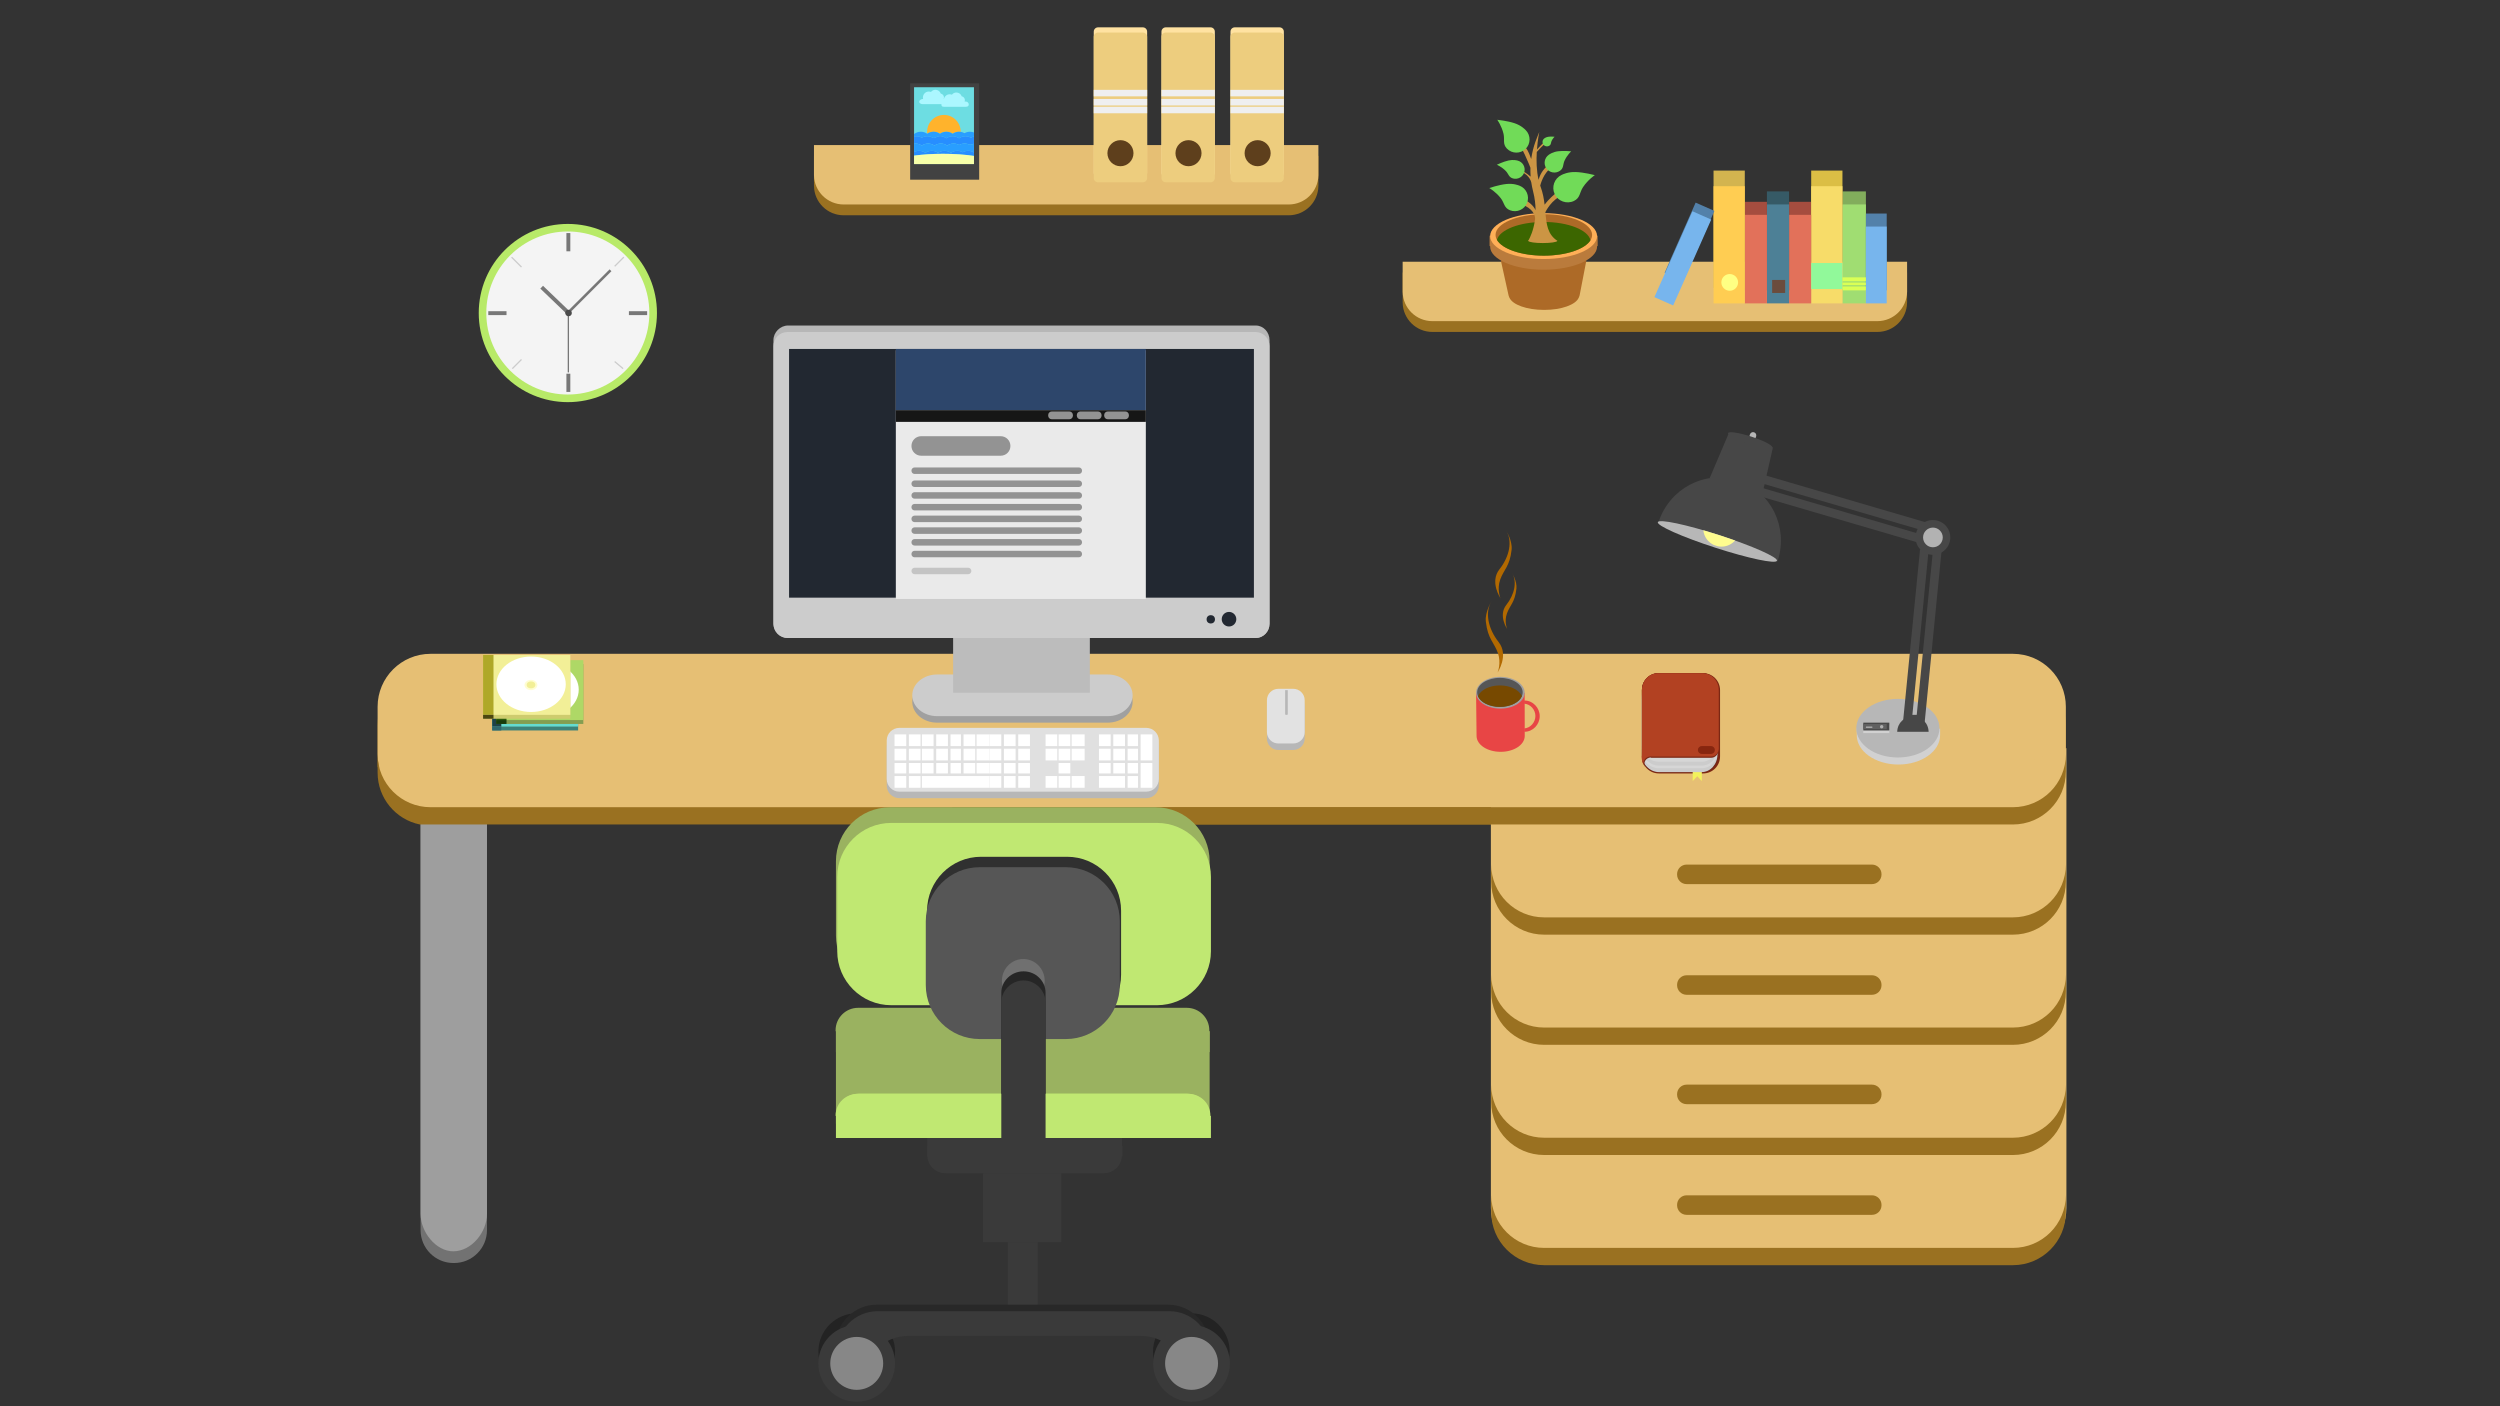 <?xml version="1.0" encoding="utf-8"?>
<!-- Generator: Adobe Illustrator 16.0.0, SVG Export Plug-In . SVG Version: 6.00 Build 0)  -->
<svg version="1.2" baseProfile="tiny" xmlns="http://www.w3.org/2000/svg" xmlns:xlink="http://www.w3.org/1999/xlink" x="0px"
	 y="0px" width="1920px" height="1080px" viewBox="0 0 1920 1080" xml:space="preserve">
<rect x="0" y="0" width="1920" height="1080" fill="#333333" stroke="none"/>
<g id="Layer_2">
	<rect x="701" y="534" fill="#A0A0A0" width="169" height="5"/>
</g>
<g id="Layer_1">
	<path fill="#727272" d="M374,944.698C374,958.672,362.672,970,348.699,970h-0.397C334.328,970,323,958.672,323,944.698V632.302
		C323,618.328,334.328,607,348.301,607h0.397C362.672,607,374,618.328,374,632.302V944.698z"/>
	<path fill="#9E9E9E" d="M374,932.254c0,13.974-11.813,28.752-25.915,28.752l0,0c-13.272,0-25.085-14.778-25.085-28.752V620.346
		c0-13.974,11.526-25.301,25.5-25.301l0,0c13.973,0,25.5,11.327,25.5,25.301V932.254z"/>
	<path fill="#9A7121" d="M1545.93,516.238H330.647c-22.449,0-40.647,18.198-40.647,40.647v36.501
		c0,19.637,13.925,36.021,32.44,39.817h822.82v-2.488v-40.647h40.647h360.022h40.647v-33.183
		C1586.577,534.436,1568.379,516.238,1545.93,516.238z"/>
	<path fill="#E6BF74" d="M1586.577,542.783c0-22.45-18.198-40.647-40.647-40.647H330.647c-22.449,0-40.647,18.198-40.647,40.647
		v36.5c0,22.448,18.199,40.647,40.647,40.647H1545.93c22.449,0,40.647-18.199,40.647-40.647V542.783z"/>
	<path fill="#E6BF74" d="M1545.93,590h-360.022H1145v40.715V767.59v160.102c0,22.449,18.458,40.309,40.907,40.309h360.022
		c22.449,0,41.07-17.859,41.07-40.309V767.59V630.715v-56.172L1545.93,590z"/>
	<g>
		<path fill="#9A7121" d="M1545.93,619.931c22.449,0,40.647-18.199,40.647-40.647v13.272c0,22.449-18.198,40.647-40.647,40.647
			H731.317v-3.318v-9.954H1545.93z"/>
		<path fill="#9A7121" d="M290,589.237v-9.954c0,3.435,0.43,6.769,1.233,9.954H290z"/>
	</g>
	<path fill="#9A7121" d="M1545.93,958.385h-180.011h-180.012c-22.449,0-40.647-18.199-40.647-40.647v13.272
		c0,22.449,18.198,40.647,40.647,40.647h180.012h180.011c22.449,0,40.647-18.198,40.647-40.647v-13.272
		C1586.577,940.186,1568.379,958.385,1545.93,958.385z"/>
	<path fill="#9A7121" d="M1545.93,873.771h-180.011h-180.012c-22.449,0-40.647-18.199-40.647-40.648v13.273
		c0,22.448,18.198,40.647,40.647,40.647h180.012h180.011c22.449,0,40.647-18.199,40.647-40.647v-13.273
		C1586.577,855.572,1568.379,873.771,1545.93,873.771z"/>
	<path fill="#9A7121" d="M1545.93,789.158h-180.011h-180.012c-22.449,0-40.647-18.199-40.647-40.648v13.273
		c0,22.448,18.198,40.647,40.647,40.647h180.012h180.011c22.449,0,40.647-18.199,40.647-40.647V748.51
		C1586.577,770.959,1568.379,789.158,1545.93,789.158z"/>
	<path fill="#9A7121" d="M1545.93,704.544h-180.011h-180.012c-22.449,0-40.647-18.198-40.647-40.647v13.272
		c0,22.449,18.198,40.648,40.647,40.648h180.012h180.011c22.449,0,40.647-18.199,40.647-40.648v-13.272
		C1586.577,686.346,1568.379,704.544,1545.93,704.544z"/>
	<path fill="#9A7121" d="M1445,671.666c0,4.051-3.283,7.334-7.334,7.334h-142.332c-4.051,0-7.334-3.283-7.334-7.334v-0.332
		c0-4.051,3.283-7.334,7.334-7.334h142.332c4.051,0,7.334,3.283,7.334,7.334V671.666z"/>
	<path fill="#9A7121" d="M1445,756.667c0,4.05-3.283,7.333-7.334,7.333h-142.332c-4.051,0-7.334-3.283-7.334-7.333v-0.334
		c0-4.05,3.283-7.333,7.334-7.333h142.332c4.051,0,7.334,3.283,7.334,7.333V756.667z"/>
	<path fill="#9A7121" d="M1445,840.666c0,4.051-3.283,7.334-7.334,7.334h-142.332c-4.051,0-7.334-3.283-7.334-7.334v-0.332
		c0-4.051,3.283-7.334,7.334-7.334h142.332c4.051,0,7.334,3.283,7.334,7.334V840.666z"/>
	<path fill="#9A7121" d="M1445,925.666c0,4.051-3.283,7.334-7.334,7.334h-142.332c-4.051,0-7.334-3.283-7.334-7.334v-0.332
		c0-4.051,3.283-7.334,7.334-7.334h142.332c4.051,0,7.334,3.283,7.334,7.334V925.666z"/>
	<path fill="#A0A0A0" d="M869.852,539c0,8.842-8.543,16-19.08,16H719.704c-10.537,0-19.079-7.158-19.079-16l0,0
		c0-8.841,8.542-16,19.079-16h131.068C861.309,523,869.852,530.159,869.852,539L869.852,539z"/>
	<path fill="#CCCCCC" d="M869.852,534c0,8.842-8.543,16-19.08,16H719.704c-10.537,0-19.079-7.158-19.079-16l0,0
		c0-8.842,8.542-16,19.079-16h131.068C861.309,518,869.852,525.158,869.852,534L869.852,534z"/>
	<rect x="732" y="480" fill="#BCBCBC" width="105" height="52"/>
	<path fill="#B7B7B7" d="M975,261.235c0-6.076-4.625-11.235-10.58-11.235H605.227c-5.956,0-11.227,5.16-11.227,11.235v217.458
		c0,6.074,5.271,11.307,11.227,11.307H964.42c5.955,0,10.58-5.233,10.58-11.307V261.235z"/>
	<path fill="#CCCCCC" d="M975,265.784c0-5.956-4.828-10.784-10.783-10.784H604.784c-5.956,0-10.784,4.828-10.784,10.784v213.433
		c0,5.956,4.828,10.784,10.784,10.784h359.433c5.955,0,10.783-4.828,10.783-10.784V265.784z"/>
	<rect x="606" y="268" fill="#222831" width="357" height="191"/>
	<circle fill="#222831" cx="943.885" cy="475.547" r="5.603"/>
	<circle fill="#222831" cx="929.883" cy="475.647" r="3.215"/>
	<path fill="#B7B7B7" d="M890,603.279c0,5.368-4.352,9.721-9.721,9.721H690.721c-5.369,0-9.721-4.353-9.721-9.721v-29.559
		c0-5.369,4.352-9.721,9.721-9.721h189.559c5.369,0,9.721,4.352,9.721,9.721V603.279z"/>
	<path fill="#E0E0E0" d="M890,598.278c0,5.369-4.352,9.722-9.721,9.722H690.721c-5.369,0-9.721-4.353-9.721-9.722v-29.557
		c0-5.369,4.352-9.722,9.721-9.722h189.559c5.369,0,9.721,4.353,9.721,9.722V598.278z"/>
	<rect x="687" y="564" fill="#FFFFFF" width="9" height="9"/>
	<rect x="687" y="575" fill="#FFFFFF" width="9" height="9"/>
	<rect x="687" y="586" fill="#FFFFFF" width="9" height="8"/>
	<rect x="687" y="596" fill="#FFFFFF" width="9" height="9"/>
	<rect x="698" y="596" fill="#FFFFFF" width="9" height="9"/>
	<rect x="708" y="596" fill="#FFFFFF" width="52" height="9"/>
	<rect x="698" y="586" fill="#FFFFFF" width="9" height="8"/>
	<rect x="708" y="586" fill="#FFFFFF" width="9" height="8"/>
	<rect x="719" y="586" fill="#FFFFFF" width="9" height="8"/>
	<rect x="730" y="586" fill="#FFFFFF" width="8" height="8"/>
	<rect x="740" y="586" fill="#FFFFFF" width="9" height="8"/>
	<rect x="750" y="586" fill="#FFFFFF" width="10" height="8"/>
	<rect x="760" y="586" fill="#FFFFFF" width="9" height="8"/>
	<rect x="771" y="586" fill="#FFFFFF" width="9" height="8"/>
	<rect x="782" y="586" fill="#FFFFFF" width="9" height="8"/>
	<rect x="782" y="596" fill="#FFFFFF" width="9" height="9"/>
	<rect x="760" y="596" fill="#FFFFFF" width="9" height="9"/>
	<rect x="771" y="596" fill="#FFFFFF" width="9" height="9"/>
	<rect x="698" y="575" fill="#FFFFFF" width="9" height="9"/>
	<rect x="708" y="575" fill="#FFFFFF" width="9" height="9"/>
	<rect x="719" y="575" fill="#FFFFFF" width="9" height="9"/>
	<rect x="730" y="575" fill="#FFFFFF" width="8" height="9"/>
	<rect x="740" y="575" fill="#FFFFFF" width="9" height="9"/>
	<rect x="750" y="575" fill="#FFFFFF" width="10" height="9"/>
	<rect x="760" y="575" fill="#FFFFFF" width="9" height="9"/>
	<rect x="771" y="575" fill="#FFFFFF" width="9" height="9"/>
	<rect x="782" y="575" fill="#FFFFFF" width="9" height="9"/>
	<rect x="698" y="564" fill="#FFFFFF" width="9" height="9"/>
	<rect x="708" y="564" fill="#FFFFFF" width="9" height="9"/>
	<rect x="719" y="564" fill="#FFFFFF" width="9" height="9"/>
	<rect x="730" y="564" fill="#FFFFFF" width="8" height="9"/>
	<rect x="740" y="564" fill="#FFFFFF" width="9" height="9"/>
	<rect x="750" y="564" fill="#FFFFFF" width="10" height="9"/>
	<rect x="760" y="564" fill="#FFFFFF" width="9" height="9"/>
	<rect x="771" y="564" fill="#FFFFFF" width="9" height="9"/>
	<rect x="782" y="564" fill="#FFFFFF" width="9" height="9"/>
	<rect x="813" y="586" fill="#FFFFFF" width="9" height="8"/>
	<rect x="813" y="596" fill="#FFFFFF" width="9" height="9"/>
	<rect x="813" y="564" fill="#FFFFFF" width="9" height="9"/>
	<rect x="813" y="575" fill="#FFFFFF" width="9" height="9"/>
	<rect x="803" y="564" fill="#FFFFFF" width="9" height="9"/>
	<rect x="803" y="575" fill="#FFFFFF" width="9" height="9"/>
	<rect x="823" y="564" fill="#FFFFFF" width="10" height="9"/>
	<rect x="823" y="575" fill="#FFFFFF" width="10" height="9"/>
	<rect x="823" y="596" fill="#FFFFFF" width="10" height="9"/>
	<rect x="803" y="596" fill="#FFFFFF" width="9" height="9"/>
	<rect x="844" y="586" fill="#FFFFFF" width="9" height="8"/>
	<rect x="855" y="586" fill="#FFFFFF" width="9" height="8"/>
	<rect x="866" y="586" fill="#FFFFFF" width="8" height="8"/>
	<rect x="866" y="596" fill="#FFFFFF" width="8" height="9"/>
	<rect x="844" y="596" fill="#FFFFFF" width="20" height="9"/>
	<rect x="844" y="575" fill="#FFFFFF" width="9" height="9"/>
	<rect x="855" y="575" fill="#FFFFFF" width="9" height="9"/>
	<rect x="866" y="575" fill="#FFFFFF" width="8" height="9"/>
	<rect x="844" y="564" fill="#FFFFFF" width="9" height="9"/>
	<rect x="855" y="564" fill="#FFFFFF" width="9" height="9"/>
	<rect x="866" y="564" fill="#FFFFFF" width="8" height="9"/>
	<rect x="876" y="586" fill="#FFFFFF" width="9" height="19"/>
	<rect x="876" y="564" fill="#FFFFFF" width="9" height="20"/>
	<path fill="#B7B7B7" d="M1002,567.217c0,4.851-3.933,8.783-8.784,8.783h-11.432c-4.852,0-8.784-3.933-8.784-8.783v-24.434
		c0-4.851,3.933-8.783,8.784-8.783h11.432c4.852,0,8.784,3.933,8.784,8.783V567.217z"/>
	<path fill="#E2E2E2" d="M1002,562.216c0,4.852-3.933,8.784-8.784,8.784h-11.432c-4.852,0-8.784-3.933-8.784-8.784v-24.432
		c0-4.852,3.933-8.784,8.784-8.784h11.432c4.852,0,8.784,3.933,8.784,8.784V562.216z"/>
	<path fill="#B7B7B7" d="M987,530v18.45c0,0.304,0.246,0.55,0.549,0.55h0.902c0.303,0,0.549-0.246,0.549-0.55V530H987z"/>
	<path fill="#E84545" d="M1171,565.177L1170.931,532h-37.303l0.372,33.177v0.004c0,0.003,0,0.005,0,0.009
		c0,6.744,8.199,12.213,18.5,12.213s18.5-5.469,18.5-12.213c0-0.004,0-0.006,0-0.009V565.177z"/>
	<ellipse fill="#A0A0A0" cx="1152.279" cy="532.007" rx="18.651" ry="12.213"/>
	<ellipse fill="#565656" cx="1151.938" cy="531.753" rx="17.481" ry="11.155"/>
	<path fill="#E84545" d="M1170.836,538c-0.057,0-0.342,0-0.342,0l0.016,2.42c4.835,0.282,8.677,4.563,8.677,9.463
		c0,4.859-3.779,9.205-8.56,9.55l0.016,2.567c0,0,0.137,0,0.193,0c6.445,0,11.669-5.557,11.669-12S1177.281,538,1170.836,538z"/>
	<path fill="#774900" d="M1151.938,542.908c8.078,0,14.857-3.502,16.862-8.252c-2.005-4.75-8.784-8.252-16.862-8.252
		s-14.857,3.501-16.862,8.252C1137.081,539.406,1143.86,542.908,1151.938,542.908z"/>
	<rect x="688" y="269" fill="#EAEAEA" width="192" height="191"/>
	<rect x="688" y="268" fill="#2D466B" width="192" height="47"/>
	<rect x="688" y="315" fill="#161616" width="192" height="9"/>
	<path fill="#939393" d="M824,319.252c0,1.518-1.23,2.748-2.748,2.748h-13.504c-1.518,0-2.748-1.23-2.748-2.748v-0.504
		c0-1.518,1.23-2.748,2.748-2.748h13.504c1.518,0,2.748,1.23,2.748,2.748V319.252z"/>
	<path fill="#939393" d="M846,319.252c0,1.518-1.23,2.748-2.748,2.748h-13.505c-1.518,0-2.748-1.23-2.748-2.748v-0.504
		c0-1.518,1.23-2.748,2.748-2.748h13.505c1.518,0,2.748,1.23,2.748,2.748V319.252z"/>
	<path fill="#939393" d="M867,319.252c0,1.518-1.23,2.748-2.748,2.748h-13.504c-1.518,0-2.748-1.23-2.748-2.748v-0.504
		c0-1.518,1.23-2.748,2.748-2.748h13.504c1.518,0,2.748,1.23,2.748,2.748V319.252z"/>
	<path fill="#939393" d="M776,342.534c0,4.123-3.343,7.466-7.466,7.466h-61.068c-4.123,0-7.466-3.343-7.466-7.466v-0.068
		c0-4.123,3.343-7.466,7.466-7.466h61.068c4.123,0,7.466,3.343,7.466,7.466V342.534z"/>
	<path fill="#939393" d="M831,361.597c0,1.327-1.076,2.403-2.403,2.403H702.403c-1.327,0-2.403-1.076-2.403-2.403v-0.194
		c0-1.327,1.076-2.403,2.403-2.403h126.194c1.327,0,2.403,1.076,2.403,2.403V361.597z"/>
	<path fill="#939393" d="M831,371.597c0,1.327-1.076,2.403-2.403,2.403H702.403c-1.327,0-2.403-1.076-2.403-2.403v-0.194
		c0-1.327,1.076-2.403,2.403-2.403h126.194c1.327,0,2.403,1.076,2.403,2.403V371.597z"/>
	<path fill="#939393" d="M831,380.597c0,1.327-1.076,2.403-2.403,2.403H702.403c-1.327,0-2.403-1.076-2.403-2.403v-0.194
		c0-1.327,1.076-2.403,2.403-2.403h126.194c1.327,0,2.403,1.076,2.403,2.403V380.597z"/>
	<path fill="#939393" d="M831,389.597c0,1.327-1.076,2.403-2.403,2.403H702.403c-1.327,0-2.403-1.076-2.403-2.403v-0.194
		c0-1.327,1.076-2.403,2.403-2.403h126.194c1.327,0,2.403,1.076,2.403,2.403V389.597z"/>
	<path fill="#939393" d="M831,398.597c0,1.327-1.076,2.403-2.403,2.403H702.403c-1.327,0-2.403-1.076-2.403-2.403v-0.194
		c0-1.327,1.076-2.403,2.403-2.403h126.194c1.327,0,2.403,1.076,2.403,2.403V398.597z"/>
	<path fill="#939393" d="M831,407.597c0,1.327-1.076,2.403-2.403,2.403H702.403c-1.327,0-2.403-1.076-2.403-2.403v-0.194
		c0-1.327,1.076-2.403,2.403-2.403h126.194c1.327,0,2.403,1.076,2.403,2.403V407.597z"/>
	<path fill="#939393" d="M831,416.597c0,1.327-1.076,2.403-2.403,2.403H702.403c-1.327,0-2.403-1.076-2.403-2.403v-0.194
		c0-1.327,1.076-2.403,2.403-2.403h126.194c1.327,0,2.403,1.076,2.403,2.403V416.597z"/>
	<path fill="#939393" d="M831,425.597c0,1.327-1.076,2.403-2.403,2.403H702.403c-1.327,0-2.403-1.076-2.403-2.403v-0.194
		c0-1.327,1.076-2.403,2.403-2.403h126.194c1.327,0,2.403,1.076,2.403,2.403V425.597z"/>
	<path fill="#C4C4C4" d="M746,438.512c0,1.374-1.114,2.488-2.489,2.488h-41.022c-1.375,0-2.489-1.114-2.489-2.488v-0.023
		c0-1.374,1.114-2.488,2.489-2.488h41.022c1.375,0,2.489,1.114,2.489,2.488V438.512z"/>
	<path fill="#E84545" d="M1152.278,545.881c-6.418,0-12.061-2.124-15.416-5.357l0.138,24.298v0.003c0,0.004,0,0.005,0,0.008
		c0,5.567,6.996,10.082,15.5,10.082s15.5-4.515,15.5-10.082c0-0.003,0-0.004,0-0.008v-0.003l-0.203-24.216
		C1164.43,543.791,1158.643,545.881,1152.278,545.881z"/>
	<path fill="#D1D1D1" d="M1489.064,559.981c-3.055-10.185-15.999-17.829-31.361-17.829c-15.361,0-28.07,7.645-31.125,17.829
		l-0.578-1.533v6.21c0,12.43,14.362,22.506,32,22.506c17.639,0,32-10.076,32-22.506v-5.411L1489.064,559.981z"/>
	<circle fill="#232323" cx="657.96" cy="1038.079" r="29.45"/>
	<ellipse fill="#B7B7B7" cx="1457.583" cy="559.247" rx="31.938" ry="22.505"/>
	<rect x="1431" y="557" fill="#D1D1D1" width="20" height="6"/>
	<rect x="1431" y="555" fill="#474747" width="20" height="6"/>
	<rect x="1431" y="556" fill="#606060" width="18" height="4"/>
	<path fill="#AFAFAF" d="M1438,558.69c0,0.171-0.139,0.31-0.31,0.31h-4.381c-0.171,0-0.31-0.139-0.31-0.31v-0.381
		c0-0.171,0.139-0.31,0.31-0.31h4.381c0.171,0,0.31,0.139,0.31,0.31V558.69z"/>
	<circle fill="#AFAFAF" cx="1445.122" cy="558.131" r="1.29"/>
	<circle fill="#474747" cx="1484.466" cy="412.733" r="13.351"/>
	
		<rect x="1411.943" y="319.455" transform="matrix(0.281 -0.96 0.96 0.281 647.417 1636.256)" fill="#474747" width="6.637" height="133.557"/>
	
		<rect x="1409.151" y="329.009" transform="matrix(0.281 -0.96 0.96 0.281 636.185 1640.418)" fill="#474747" width="6.636" height="133.559"/>
	<path fill="#474747" d="M1365.144,431.124c0.044-0.132,0.095-0.259,0.138-0.392c8.395-25.935-5.293-53.593-30.574-61.776
		c-25.281-8.184-52.58,6.207-60.977,32.141c-0.043,0.133-0.076,0.265-0.117,0.398L1365.144,431.124z"/>
	<polygon fill="#474747" points="1353.299,380.206 1313.049,367.176 1327.732,332.692 1361.604,343.657 	"/>
	<path fill="#B7B7B7" d="M1348.454,335.913c-0.423,1.308-1.825,2.025-3.133,1.602l0,0c-1.309-0.423-2.024-1.827-1.602-3.134
		l0.255-0.789c0.424-1.308,1.827-2.024,3.135-1.602l0,0c1.308,0.423,2.023,1.827,1.602,3.135L1348.454,335.913z"/>
	
		<ellipse transform="matrix(0.951 0.308 -0.308 0.951 169.525 -397.689)" fill="#474747" cx="1344.664" cy="338.221" rx="17.812" ry="2.936"/>
	
		<ellipse transform="matrix(0.951 0.308 -0.308 0.951 192.25 -386.155)" fill="#B7B7B7" cx="1319.484" cy="415.981" rx="48.113" ry="5.048"/>
	<polygon fill="#474747" points="1477.831,558 1491.111,423.263 1484.501,422.745 1471.163,558 	"/>
	<polygon fill="#474747" points="1467.828,558 1481.197,422.378 1474.587,421.859 1461.16,558 	"/>
	<rect x="1465" y="549" fill="#474747" width="10" height="9"/>
	<circle fill="#B2B2B2" cx="1484.481" cy="412.748" r="7.559"/>
	<path fill="#9A7121" d="M1441.822,209.307h-1.245h-339.283h-1.244h-22.813v23.227h0.011c0.222,12.407,10.343,22.398,22.802,22.398
		h341.772c12.459,0,22.58-9.991,22.802-22.398h0.011v-23.227H1441.822z"/>
	<path fill="#E6BF74" d="M1441.822,201.011h-1.245h-339.283h-1.244h-22.813v23.227h0.011c0.222,12.407,10.343,22.397,22.802,22.397
		h341.772c12.459,0,22.58-9.99,22.802-22.397h0.011v-23.227H1441.822z"/>
	<path fill="#9A7121" d="M989.721,119.716h-1.244H649.192h-1.244h-22.813v23.227h0.011c0.222,12.408,10.342,22.398,22.802,22.398
		h341.772c12.459,0,22.58-9.99,22.802-22.398h0.011v-23.227H989.721z"/>
	<path fill="#E6BF74" d="M989.721,111.42h-1.244H649.192h-1.244h-22.813v23.227h0.011c0.222,12.408,10.342,22.398,22.802,22.398
		h341.772c12.459,0,22.58-9.99,22.802-22.398h0.011V111.42H989.721z"/>
	<polyline fill="#82AD5C" points="1415,223 1415,147 1433,147 1433,223 	"/>
	<rect x="1391" y="131" fill="#DBBE45" width="24" height="90"/>
	<rect x="1415" y="157" fill="#A0DD72" width="18" height="76"/>
	<polyline fill="#A54D3F" points="1374,223 1374,155 1391,155 1391,223 	"/>
	<rect x="1391" y="143" fill="#F7DC69" width="24" height="90"/>
	<rect x="1374" y="165" fill="#E2715A" width="17" height="68"/>
	<polyline fill="#5381AA" points="1433,223 1433,164 1449,164 1449,223 	"/>
	<rect x="1433" y="174" fill="#77B5ED" width="16" height="59"/>
	<line fill="#F7DC69" x1="1391" y1="223" x2="1391" y2="133"/>
	<line fill="#F7DC69" x1="1415" y1="133" x2="1415" y2="223"/>
	<polyline fill="#365A66" points="1357,223 1357,147 1374,147 1374,223 	"/>
	<rect x="1357" y="157" fill="#4D8096" width="17" height="76"/>
	<rect x="1361" y="215" fill="#6B4C3D" width="10" height="10"/>
	<rect x="1391" y="202" fill="#91F99A" width="24" height="20"/>
	<rect x="1415" y="217" fill="#DAFF55" width="18" height="2"/>
	<rect x="1415" y="213" fill="#DAFF55" width="18" height="3"/>
	<rect x="1415" y="220" fill="#DAFF55" width="18" height="3"/>
	<polygon display="none" fill="#AD6A27" points="1303,398 1227.381,420.022 1214,370 1303,370 	"/>
	<path fill="#AD6A27" d="M1185.907,200h-33.265l5.89,26.636c0,0,0.242,1.049,0.7,2.034c0.006,0.012,0.016-0.098,0.021-0.086
		c2.255,5.419,13.279,9.416,26.551,9.416c0.035,0,0.068,0,0.103,0c0,0,0.026,0,0.062,0c13.271,0,24.253-3.975,26.509-9.394
		c0.005-0.011,0.015,0.051,0.021,0.039c0.458-0.985,0.7-2.044,0.7-2.044l5.147-26.602H1185.907z"/>
	<path fill="#BA7B3C" d="M1227,181h-5.535c-6.991-5-20.478-9.125-35.972-9.125c-15.495,0-28.981,4.125-35.972,9.125H1144v8h0.442
		c-0.002,0-0.012,0.336-0.012,0.406c0,9.735,18.384,17.727,41.063,17.727c22.678,0,41.062-8.041,41.062-17.776
		c0-0.07-0.01-0.356-0.012-0.356H1227V181z"/>
	<ellipse fill="#FFAF57" cx="1185.493" cy="181.31" rx="41.062" ry="17.627"/>
	<ellipse fill="#AD6A27" cx="1185.659" cy="180.43" rx="37.081" ry="15.919"/>
	<path fill="#3C6600" d="M1185.527,170.457c-18.56,0-33.844,6.02-35.882,13.766c3.965,6.96,18.581,12.126,36.015,12.126
		c17.168,0,31.604-5.01,35.826-11.809C1219.787,176.642,1204.34,170.457,1185.527,170.457z"/>
	<g>
		<path fill="#CC9544" d="M1202.786,144.153l-8.785,4.937c0,0-4.553,3.74-7.743,8.12c-0.521-4.447-1.342-9.129-3.115-13.921
			c-0.091-0.245-0.171-0.497-0.257-0.745c0.078-0.331,2.451-10.258,9.099-14.015c6.76-3.821-4.854,0-4.854,0
			s-4.042,3.64-5.509,9.605c-1.636-7.089-1.763-14.864-1.376-21.434c0.033-0.038,5.722-6.461,8.578-8.042
			c2.866-1.585-3.955,1.508-3.955,1.508s-2.835,2.738-4.498,4.667c0.587-7.771,1.804-13.436,1.804-13.436
			c-1.234,3.126-4.796,10.417-6.225,20.704c-2.085-6.231-3.861-8.196-3.861-8.196s-6.946-6.628-10.067-9.607
			c6.388,6.116,13.354,24.524,13.354,24.524l0.001,0.001c-0.068,2.178-0.021,4.458,0.161,6.826
			c-3.561-3.175-6.014-4.113-6.014-4.113c0,0-7.121-1.832-7.121-1.832s3.846,1.495,6.464,2.558c6.11,2.48,7.178,7.938,7.178,7.938
			l0.039,0.259l0,0c0.32,2.084,0.751,4.228,1.314,6.428c1.355,5.299,1.892,10.157,1.917,14.508
			c-1.856-4.091-6.154-6.673-6.154-6.673l-1.825-0.916l-2.719,0.441c0,0-5.732-0.514,2.854,3.921
			c7.419,3.833,7.545,8.876,7.442,10.177l0.065-0.56c-0.023,0.207-0.045,0.415-0.07,0.619c0.002-0.018,0.003-0.039,0.005-0.059
			l-0.022,0.188c-1.078,8.444-3.888,14.02-4.908,15.821c-0.239,0.148-0.38,0.295-0.38,0.456c0,0.039,0.021,0.086,0.037,0.125
			c-0.022,0.035-0.037,0.065-0.037,0.065h0.054c0.536,1,5.35,1.659,11.213,1.659s10.676-0.659,11.212-1.659h0.054
			c-7.699-5-8.465-12.754-9.299-22.066l0,0c0,0,4.855-10.292,13.672-13.011C1209.325,147.204,1202.786,144.153,1202.786,144.153z"/>
		<path fill="#DDB357" d="M1162.021,104.298c-0.006-0.006-0.012-0.013-0.018-0.018
			C1159.764,102.142,1160.337,102.69,1162.021,104.298z"/>
	</g>
	<path fill="#71DB58" d="M1208.732,154.353c-5.476,2.592-12.117,0.257-14.731-5.263c-2.614-5.522-0.212-12.139,5.264-14.731
		c1.146-0.543,4.939-2.399,10.816-2.242c6.337,0.17,14.741,2.378,14.741,2.378s-5.185,3.421-9.046,9.21
		C1212.996,147.873,1213.711,151.995,1208.732,154.353z"/>
	<path fill="#71DB58" d="M1197.988,131.215c-3.397,2.316-8.095,1.455-10.427-1.966c-2.333-3.422-1.416-8.109,1.981-10.425
		c0.712-0.485,3.06-2.13,7.015-2.646c4.267-0.557,10.132,0.032,10.132,0.032s-3.115,2.84-5.097,7.126
		C1200.167,126.424,1201.079,129.108,1197.988,131.215z"/>
	<path fill="#71DB58" d="M1189.982,111.828c-1.539,1.05-3.67,0.658-4.728-0.895c-1.059-1.552-0.645-3.678,0.895-4.727
		c0.323-0.219,1.387-0.965,3.179-1.198c1.935-0.251,4.594,0.018,4.594,0.018s-1.412,1.287-2.308,3.23
		C1190.969,109.656,1191.382,110.874,1189.982,111.828z"/>
	<path fill="#71DB58" d="M1159.718,161.502c5.163,2.014,11.075-0.544,13.104-5.751c2.031-5.207-0.585-11.091-5.75-13.105
		c-1.08-0.421-4.662-1.872-10.016-1.35c-5.771,0.563-13.301,3.118-13.301,3.118s4.952,2.789,8.849,7.824
		C1155.41,155.864,1155.021,159.671,1159.718,161.502z"/>
	<path fill="#71DB58" d="M1157.34,114.162c3.864,3.973,10.304,4.095,14.31,0.198c4.007-3.897,4.064-10.336,0.199-14.31
		c-0.809-0.831-3.467-3.636-8.556-5.379c-5.486-1.881-13.397-2.675-13.397-2.675s3.352,4.59,4.811,10.787
		C1155.756,107.245,1153.825,110.549,1157.34,114.162z"/>
	<path fill="#71DB58" d="M1162.071,137.084c3.759,0.972,7.657-1.297,8.637-5.087c0.981-3.79-1.326-7.665-5.086-8.637
		c-0.787-0.203-3.397-0.915-7.078-0.107c-3.967,0.87-8.991,3.271-8.991,3.271s3.676,1.529,6.803,4.708
		C1158.607,133.521,1158.653,136.2,1162.071,137.084z"/>
	<polyline fill="#A54D3F" points="1340,223 1340,155 1357,155 1357,223 	"/>
	<rect x="1340" y="165" fill="#E2715A" width="17" height="68"/>
	<rect x="1316" y="131" fill="#D3B44F" width="24" height="90"/>
	<rect x="1316" y="143" fill="#FFCD52" width="24" height="90"/>
	<polyline fill="#5381AA" points="1278.405,209.461 1302.244,155.604 1316.656,161.983 1292.817,215.841 	"/>
	
		<rect x="1283.942" y="162.532" transform="matrix(-0.914 -0.405 0.405 -0.914 2392.682 903.149)" fill="#77B5ED" width="15.761" height="72.17"/>
	<circle fill="#FFFF83" cx="1328.428" cy="216.877" r="6.424"/>
	<circle fill="#B8EA68" cx="436.105" cy="240.411" r="68.434"/>
	<circle fill="#F4F4F4" cx="436.082" cy="240.389" r="62.604"/>
	<line fill="none" stroke="#777777" stroke-width="3" stroke-miterlimit="10" x1="389" y1="240.5" x2="375" y2="240.5"/>
	<line fill="none" stroke="#CCCCCC" stroke-miterlimit="10" x1="479.113" y1="197.473" x2="472.074" y2="204.512"/>
	<line fill="none" stroke="#CCCCCC" stroke-miterlimit="10" x1="400.512" y1="276.074" x2="393.473" y2="283.113"/>
	<line fill="none" stroke="#CCCCCC" stroke-miterlimit="10" x1="478.526" y1="283.113" x2="472.074" y2="277.664"/>
	<line fill="none" stroke="#CCCCCC" stroke-miterlimit="10" x1="400.512" y1="205.098" x2="392.887" y2="197.473"/>
	<line fill="none" stroke="#777777" stroke-width="3" stroke-miterlimit="10" x1="497" y1="240.5" x2="483" y2="240.5"/>
	<line fill="none" stroke="#777777" stroke-width="3" stroke-miterlimit="10" x1="436.5" y1="287" x2="436.5" y2="301"/>
	<line fill="none" stroke="#777777" stroke-width="3" stroke-miterlimit="10" x1="436.5" y1="179" x2="436.5" y2="193"/>
	<line fill="none" stroke="#777777" stroke-width="2" stroke-miterlimit="10" x1="436.352" y1="240.085" x2="468.873" y2="207.57"/>
	<line fill="none" stroke="#777777" stroke-width="3" stroke-miterlimit="10" x1="436.352" y1="240.085" x2="415.997" y2="220.57"/>
	<circle fill="#4C4C4C" cx="436.352" cy="240.085" r="1.962"/>
	<path fill="none" stroke="#777777" stroke-width="2" stroke-miterlimit="10" d="M472.454,207.57"/>
	<path fill="none" stroke="#777777" stroke-width="2" stroke-miterlimit="10" d="M438.104,239.44"/>
	<path fill="none" stroke="#777777" stroke-width="3" stroke-miterlimit="10" d="M437.244,240.085"/>
	<line fill="none" stroke="#777777" stroke-miterlimit="10" x1="436.5" y1="241" x2="436.5" y2="286"/>
	<circle fill="#4C4C4C" cx="436.664" cy="240.397" r="2.479"/>
	<rect x="699" y="64" fill="#424242" width="53" height="74"/>
	<rect x="702" y="67" fill="#6DDDE2" width="46" height="59"/>
	<g>
		<path fill="#FFB32C" d="M721.874,102.736c1.379-0.988,3.064-1.576,4.89-1.576s3.511,0.588,4.89,1.576
			c1.379-0.988,3.064-1.576,4.89-1.576c0.43,0,0.85,0.041,1.262,0.104c0-0.039,0.006-0.076,0.006-0.114
			c0-7.118-5.771-12.888-12.888-12.888s-12.888,5.77-12.888,12.888c0,0.529,0.042,1.047,0.104,1.56
			c1.371-0.97,3.038-1.549,4.846-1.549C718.811,101.16,720.495,101.748,721.874,102.736z"/>
		<path fill="#299EFF" d="M707.204,101.16c-1.967,0-3.771,0.68-5.204,1.811v1.88c0.555-0.116,1.122-0.198,1.711-0.198
			c1.528,0,2.956,0.413,4.192,1.125c0.596-0.344,1.237-0.615,1.914-0.805c0.063-0.018,0.126-0.033,0.19-0.049
			c0.262-0.067,0.529-0.121,0.8-0.163c0.086-0.013,0.171-0.028,0.258-0.039c0.338-0.041,0.68-0.069,1.029-0.069
			c0.262,0,0.521,0.015,0.777,0.039c0.089,0.009,0.177,0.021,0.266,0.032c0.163,0.021,0.325,0.044,0.485,0.073
			c0.107,0.02,0.214,0.041,0.32,0.065c0.132,0.03,0.263,0.064,0.393,0.1c0.119,0.033,0.238,0.062,0.355,0.1
			c0.07,0.023,0.138,0.048,0.207,0.072c0.312,0.11,0.614,0.23,0.907,0.375c0.037,0.019,0.075,0.021,0.112,0.041
			c0.164,0.084,0.323,0.146,0.481,0.24c0.035,0.021,0.07-0.015,0.104,0.006c0.164,0.102,0.324,0.204,0.48,0.204c0,0,0.001,0,0.001,0
			c1.379,0,3.063-1.461,4.89-1.461s3.511,0.702,4.89,1.689c1.379-0.988,3.064-1.575,4.89-1.575c1.826,0,3.511,0.587,4.89,1.575
			c1.379-0.988,3.064-1.575,4.89-1.575c1.528,0,2.956,0.413,4.191,1.125c0.729-0.42,1.53-0.721,2.375-0.909v-3.122
			c-0.953-0.375-1.987-0.587-3.073-0.587c-1.528,0-2.956,0.414-4.191,1.125c-0.888-0.511-1.877-0.861-2.93-1.022
			c-0.412-0.063-0.832-0.104-1.262-0.104c-1.826,0-3.511,0.588-4.89,1.576c-1.379-0.988-3.064-1.576-4.89-1.576
			s-3.511,0.588-4.89,1.576c-1.379-0.988-3.063-1.576-4.89-1.576c-1.808,0-3.475,0.579-4.846,1.549
			c-0.014,0.01-0.03,0.017-0.044,0.027C710.715,101.748,709.03,101.16,707.204,101.16z"/>
		<path fill="#278EFF" d="M741.434,104.653c-1.826,0-3.511,0.587-4.89,1.575c-1.379-0.988-3.064-1.575-4.89-1.575
			c-1.826,0-3.511,0.587-4.89,1.575c-1.379-0.988-3.064-1.689-4.89-1.689s-3.511,1.461-4.89,1.461c0,0-0.001,0-0.001,0
			c-0.156,0-0.316-0.103-0.48-0.204c-0.035-0.021-0.069,0.015-0.104-0.006c-0.158-0.094-0.317-0.156-0.481-0.24
			c-0.037-0.019-0.076-0.021-0.112-0.041c-0.293-0.145-0.596-0.264-0.907-0.375c-0.069-0.024-0.137-0.049-0.207-0.072
			c-0.117-0.038-0.236-0.067-0.355-0.1c-0.13-0.036-0.26-0.07-0.393-0.1c-0.106-0.024-0.213-0.045-0.32-0.065
			c-0.16-0.029-0.322-0.053-0.485-0.073c-0.089-0.011-0.176-0.023-0.266-0.032c-0.256-0.023-0.515-0.039-0.777-0.039
			c-0.35,0-0.691,0.028-1.029,0.069c-0.087,0.011-0.172,0.026-0.258,0.039c-0.271,0.042-0.538,0.096-0.8,0.163
			c-0.063,0.017-0.127,0.031-0.19,0.049c-0.677,0.19-1.318,0.461-1.914,0.805c-1.236-0.712-2.664-1.125-4.192-1.125
			c-0.589,0-1.157,0.082-1.711,0.198v5.458c0.333-0.04,0.669-0.067,1.013-0.067c1.826,0,3.511,0.588,4.891,1.576
			c1.378-0.988,3.063-1.576,4.89-1.576c1.826,0,3.511,0.588,4.89,1.576c1.379-0.988,3.064-1.576,4.89-1.576
			c1.826,0,3.511,0.588,4.89,1.576c1.379-0.988,3.064-1.576,4.89-1.576c1.528,0,2.956,0.413,4.191,1.125
			c0.597-0.344,1.238-0.615,1.915-0.805c0.063-0.018,0.126-0.033,0.189-0.049c0.262-0.067,0.529-0.121,0.8-0.164
			c0.086-0.013,0.171-0.028,0.258-0.039c0.338-0.042,0.68-0.069,1.029-0.069c0.263,0,0.521,0.015,0.777,0.039
			c0.09,0.008,0.177,0.021,0.266,0.031c0.163,0.02,0.325,0.043,0.485,0.073c0.108,0.02,0.214,0.04,0.321,0.064
			c0.132,0.03,0.262,0.061,0.392,0.098c0.119,0.032,0.239,0.058,0.355,0.096c0.07,0.023,0.138,0.038,0.207,0.063
			c0.312,0.11,0.614,0.212,0.907,0.357c0.037,0.019,0.075-0.016,0.112,0.003c0.164,0.084,0.323,0.073,0.48,0.167
			c0.036,0.021,0.07-0.162,0.105-0.14c0.164,0.101,0.324-0.091,0.48-0.091c0,0,0.001,0,0.001,0c0.716,0,1.516-0.314,2.375-0.617
			v-5.514c-0.844,0.188-1.646,0.489-2.375,0.909C744.39,105.066,742.962,104.653,741.434,104.653z"/>
		<path fill="#299EFF" d="M745.624,111c-0.156,0-0.316,0.191-0.48,0.091c-0.035-0.021-0.069,0.161-0.105,0.14
			c-0.157-0.094-0.316-0.082-0.48-0.167c-0.037-0.019-0.075,0.016-0.112-0.003c-0.293-0.145-0.596-0.247-0.907-0.357
			c-0.069-0.025-0.137-0.04-0.207-0.063c-0.117-0.038-0.236-0.063-0.355-0.096c-0.129-0.037-0.26-0.068-0.392-0.098
			c-0.107-0.024-0.213-0.044-0.321-0.064c-0.16-0.029-0.322-0.053-0.485-0.073c-0.089-0.011-0.176-0.023-0.266-0.031
			c-0.256-0.024-0.515-0.039-0.777-0.039c-0.349,0-0.691,0.028-1.029,0.069c-0.087,0.01-0.172,0.026-0.258,0.039
			c-0.271,0.042-0.538,0.097-0.8,0.164c-0.063,0.016-0.127,0.031-0.189,0.049c-0.677,0.19-1.318,0.461-1.915,0.805
			c-1.235-0.712-2.663-1.125-4.191-1.125c-1.826,0-3.511,0.588-4.89,1.576c-1.378-0.988-3.063-1.576-4.89-1.576
			c-1.826,0-3.511,0.588-4.89,1.576c-1.379-0.988-3.064-1.576-4.89-1.576c-1.826,0-3.511,0.588-4.89,1.576
			c-1.379-0.988-3.064-1.576-4.891-1.576c-0.343,0-0.68,0.027-1.013,0.067v6.439c1.144-0.582,2.436-0.917,3.807-0.917
			c1.826,0,3.511,0.588,4.89,1.576c1.379-0.988,3.064-1.576,4.89-1.576c1.826,0,3.51,0.588,4.89,1.576
			c1.379-0.988,3.064-1.576,4.89-1.576c1.826,0,3.511,0.588,4.89,1.576c1.379-0.988,3.064-1.576,4.89-1.576
			c1.528,0,2.957,0.413,4.191,1.125c1.235-0.712,2.664-1.125,4.191-1.125c1.645,0,3.174,0.479,4.47,1.295v-6.742
			c-0.858,0.303-1.658,0.617-2.375,0.617C745.625,111,745.624,111,745.624,111z"/>
		<path fill="#278EFF" d="M739.338,116.956c-1.235-0.712-2.664-1.125-4.191-1.125c-1.826,0-3.511,0.588-4.89,1.576
			c-1.379-0.988-3.064-1.576-4.89-1.576c-1.826,0-3.511,0.588-4.89,1.576c-1.379-0.988-3.064-1.576-4.89-1.576
			c-1.826,0-3.511,0.588-4.89,1.576c-1.379-0.988-3.064-1.576-4.89-1.576c-1.372,0-2.663,0.335-3.807,0.917v2.776
			c6.663-0.895,14.2-1.403,22.192-1.403c8.645,0,16.76,0.593,23.808,1.629v-2.625c-1.296-0.815-2.826-1.295-4.47-1.295
			C742.002,115.83,740.573,116.243,739.338,116.956z"/>
		<path fill="#F7FFA9" d="M702,119.524V126h46v-6.25c-7.048-1.037-15.163-1.629-23.808-1.629
			C716.2,118.121,708.663,118.629,702,119.524z"/>
	</g>
	<path fill="#ABF7FF" d="M725.657,76h-0.886c0.128-1,0.206-0.753,0.206-1.132c0-1.474-1.061-2.724-2.459-2.981
		c-0.586-1.698-2.194-2.934-4.091-2.934c-1.397,0-2.636,0.658-3.428,1.685c-0.523-0.212-1.093-0.335-1.691-0.335
		c-2.491,0-4.51,2.076-4.51,4.567c0,0.371,0.05,0.13,0.134,1.13h-0.098c-1.206,0-2.833,0.861-2.833,2.067v0.214
		c0,1.207,1.627,1.719,2.833,1.719h16.824c1.207,0,2.343-0.512,2.343-1.719v-0.214C728,76.861,726.863,76,725.657,76z"/>
	<path fill="#ABF7FF" d="M741.724,78h-0.887c0.129-1,0.207-0.705,0.207-1.085c0-1.474-1.061-2.698-2.459-2.956
		c-0.586-1.698-2.194-2.922-4.091-2.922c-1.397,0-2.636,0.663-3.428,1.69c-0.523-0.212-1.093-0.332-1.691-0.332
		c-2.491,0-4.51,2.03-4.51,4.521c0,0.371,0.05,0.084,0.134,1.084H724.9c-1.207,0-1.9,0.957-1.9,2.163v0.215
		c0,1.206,0.694,1.623,1.9,1.623h16.824c1.206,0,2.276-0.417,2.276-1.623v-0.215C744,78.957,742.93,78,741.724,78z"/>
	<path fill="#7C2713" d="M1321,581.011c0,7.174-5.815,12.989-12.989,12.989h-34.021c-7.174,0-12.989-5.815-12.989-12.989v-51.021
		c0-7.174,5.815-12.989,12.989-12.989h34.021c7.174,0,12.989,5.815,12.989,12.989V581.011z"/>
	<path fill="#561A0E" d="M1319,580.537c0,7.097-5.189,12.463-12.162,12.463h-32.813c-6.974,0-13.025-5.366-13.025-12.463v-50.62
		c0-7.096,6.052-12.917,13.025-12.917h32.813c6.973,0,12.162,5.821,12.162,12.917V580.537z"/>
	<polygon fill="#F2F25C" points="1303.493,596.152 1307,599.893 1307,588 1300,588 1300,599.878 	"/>
	<path fill="#CCCCCC" d="M1261,535v44.707c0,7.097,6.052,13.293,13.025,13.293h32.813c6.973,0,12.162-6.196,12.162-13.293V535H1261z
		"/>
	<path fill="#D6D6D6" d="M1261,534v43.219c0,7.097,6.052,12.781,13.025,12.781h32.813c6.973,0,12.162-5.685,12.162-12.781V534H1261z
		"/>
	<path fill="#CCCCCC" d="M1261,532v42.73c0,7.097,6.052,13.27,13.025,13.27h32.813c6.973,0,12.162-6.173,12.162-13.27V532H1261z"/>
	<path fill="#D6D6D6" d="M1261,537v35.242c0,7.096,6.052,12.758,13.025,12.758h32.813c6.973,0,12.162-5.662,12.162-12.758V537H1261z
		"/>
	<path fill="#7C2713" d="M1307.305,517h-33.749c-7.174,0-12.556,5.883-12.556,13.057v51.169c0,3.072,0.857,5.888,2.643,8.109
		c-0.432-0.742-0.79-1.602-0.79-2.522c0-2.784,2.187-5.041,4.971-5.041c0.084,0,0.177,0.009,0.177,0.013V582h4.18h11.614h30.278
		c3.437,0,5.928-3.014,5.928-6.449v-45.494C1320,522.883,1314.478,517,1307.305,517z"/>
	<path fill="#B24122" d="M1307.305,517h-33.749c-7.174,0-12.556,5.883-12.556,13.057v50.34c0,0.336-0.214,0.676-0.209,1.014
		c0.03,2.119,0.465,4.11,1.397,5.866c-0.056-0.625-0.097-1.264-0.024-1.694c0.449-2.747,2.848-4.64,5.632-4.64
		c0.084,0,0.204,0.008,0.204,0.012V581h4.18h11.614h30.278c3.437,0,5.928-2.843,5.928-6.279v-44.664
		C1320,522.883,1314.478,517,1307.305,517z"/>
	<path fill="#87260F" d="M1317,575.904c0-1.604-1.3-2.904-2.903-2.904h-7.193c-1.604,0-2.903,1.3-2.903,2.904v0.191
		c0,1.604,1.3,2.904,2.903,2.904h7.193c1.604,0,2.903-1.3,2.903-2.904V575.904z"/>
	<path fill="#FFFC8F" d="M1321.039,411.179c-4.455-1.442-8.777-2.766-12.889-3.959c0.508,5.081,3.728,9.356,8.195,11.366
		c1.031,0.332,2.058,0.658,3.073,0.976c0.862,0.166,1.75,0.26,2.66,0.26c4.179,0,7.923-1.836,10.488-4.739
		C1328.902,413.784,1325.039,412.474,1321.039,411.179z"/>
	<path fill="#B26900" d="M1161.574,395.789"/>
	<path fill="#B26900" d="M1157.504,483.085c0,0-7.041-10.433-0.682-18.463s8.56-18.025,4.276-24.868c0,0,4.149,6.552,3.512,12.364
		c-1.167,10.633-5.019,12.643-7.28,19.021C1155.067,477.518,1157.504,483.085,1157.504,483.085z"/>
	<path fill="#B26900" d="M1150.114,516.515c0,0,8.911-13.206,0.861-23.371c-8.049-10.164-10.835-22.815-5.413-31.478
		c0,0-5.251,8.295-4.443,15.65c1.477,13.459,6.351,16.003,9.215,24.077C1153.197,509.468,1150.114,516.515,1150.114,516.515z"/>
	<path fill="#B26900" d="M1152.369,459.453c0,0-8.457-12.533-0.818-22.179c7.64-9.645,10.282-21.651,5.137-29.872
		c0,0,4.984,7.871,4.218,14.852c-1.4,12.773-6.027,15.187-8.744,22.849C1149.443,452.766,1152.369,459.453,1152.369,459.453z"/>
	<rect x="378" y="515" fill="#3D827A" width="66" height="46"/>
	<rect x="378" y="512" fill="#65DBD0" width="66" height="46"/>
	<rect x="378" y="512" fill="#1E4147" width="7" height="46"/>
	<ellipse fill="#FFFFFF" cx="414.516" cy="534.639" rx="26.629" ry="21.291"/>
	<ellipse fill="#A1E2DA" cx="414.4" cy="535.209" rx="4.946" ry="3.954"/>
	<ellipse fill="#65DBD0" cx="414.465" cy="535.132" rx="3.351" ry="2.681"/>
	<rect x="378" y="558" fill="#30676D" width="7" height="3"/>
	<rect x="381" y="510" fill="#849E51" width="67" height="46"/>
	<rect x="381" y="507" fill="#AED866" width="67" height="46"/>
	<rect x="381" y="507" fill="#2A5B0B" width="8" height="46"/>
	<ellipse fill="#FFFFFF" cx="417.834" cy="529.661" rx="26.63" ry="21.291"/>
	<ellipse fill="#DBF4AB" cx="417.718" cy="530.231" rx="4.946" ry="3.954"/>
	<ellipse fill="#AED866" cx="417.783" cy="530.154" rx="3.351" ry="2.681"/>
	<rect x="381" y="553" fill="#183D0C" width="8" height="3"/>
	<rect x="371" y="506" fill="#CECC6E" width="67" height="46"/>
	<rect x="371" y="503" fill="#F2EF97" width="67" height="46"/>
	<rect x="371" y="503" fill="#AFA828" width="8" height="46"/>
	<ellipse fill="#FFFFFF" cx="407.879" cy="525.514" rx="26.629" ry="21.291"/>
	<ellipse fill="#FFFDD2" cx="407.764" cy="526.084" rx="4.946" ry="3.954"/>
	<ellipse fill="#F2EF97" cx="407.828" cy="526.007" rx="3.351" ry="2.681"/>
	<rect x="371" y="549" fill="#4C4610" width="8" height="3"/>
	<path fill="#474747" d="M1481.177,562c-0.217-7-5.525-11.673-12.06-11.673c-6.532,0-11.842,4.673-12.059,11.673H1481.177z"/>
	<path fill="#FFE2A1" d="M986,132.682c0,1.833-1.485,3.318-3.318,3.318h-34.363c-1.833,0-3.318-1.486-3.318-3.318V24.318
		c0-1.833,1.485-3.318,3.318-3.318h34.363c1.833,0,3.318,1.486,3.318,3.318V132.682z"/>
	<path fill="#EDCD7E" d="M986,136.682c0,1.833-1.485,3.318-3.318,3.318h-34.363c-1.833,0-3.318-1.485-3.318-3.318V28.318
		c0-1.833,1.485-3.318,3.318-3.318h34.363c1.833,0,3.318,1.485,3.318,3.318V136.682z"/>
	<circle fill="#5E3F1C" cx="965.858" cy="117.651" r="10.013"/>
	<circle fill="#232323" cx="914.96" cy="1038.079" r="29.45"/>
	<rect x="945" y="69" fill="#EFEFEF" width="41" height="5"/>
	<rect x="945" y="76" fill="#EFEFEF" width="41" height="5"/>
	<rect x="945" y="82" fill="#EFEFEF" width="41" height="5"/>
	<path fill="#FFE2A1" d="M933,132.682c0,1.833-1.485,3.318-3.318,3.318h-34.363c-1.833,0-3.318-1.486-3.318-3.318V24.318
		c0-1.833,1.485-3.318,3.318-3.318h34.363c1.833,0,3.318,1.486,3.318,3.318V132.682z"/>
	<path fill="#EDCD7E" d="M933,136.682c0,1.833-1.485,3.318-3.318,3.318h-34.363c-1.833,0-3.318-1.485-3.318-3.318V28.318
		c0-1.833,1.485-3.318,3.318-3.318h34.363c1.833,0,3.318,1.485,3.318,3.318V136.682z"/>
	<circle fill="#5E3F1C" cx="912.767" cy="117.651" r="10.013"/>
	<rect x="892" y="69" fill="#EFEFEF" width="41" height="5"/>
	<rect x="892" y="76" fill="#EFEFEF" width="41" height="5"/>
	<rect x="892" y="82" fill="#EFEFEF" width="41" height="5"/>
	<path fill="#FFE2A1" d="M881,132.682c0,1.833-1.485,3.318-3.318,3.318h-34.364c-1.833,0-3.318-1.486-3.318-3.318V24.318
		c0-1.833,1.485-3.318,3.318-3.318h34.364c1.833,0,3.318,1.486,3.318,3.318V132.682z"/>
	<path fill="#EDCD7E" d="M881,136.682c0,1.833-1.485,3.318-3.318,3.318h-34.364c-1.833,0-3.318-1.485-3.318-3.318V28.318
		c0-1.833,1.485-3.318,3.318-3.318h34.364c1.833,0,3.318,1.485,3.318,3.318V136.682z"/>
	<circle fill="#5E3F1C" cx="860.506" cy="117.651" r="10.013"/>
	<rect x="840" y="69" fill="#EFEFEF" width="41" height="5"/>
	<rect x="840" y="76" fill="#EFEFEF" width="41" height="5"/>
	<rect x="840" y="82" fill="#EFEFEF" width="41" height="5"/>
	<rect x="642" y="792" fill="#9AB260" width="287" height="71"/>
	<path fill="#9AB260" d="M929,718.522C929,741.43,910.43,760,887.522,760H683.478C660.57,760,642,741.43,642,718.522v-57.045
		C642,638.57,660.57,620,683.478,620h204.045C910.43,620,929,638.57,929,661.478V718.522z"/>
	<path fill="#C0E872" d="M930,730.522C930,753.43,911.43,772,888.522,772H684.478C661.57,772,643,753.43,643,730.522v-57.045
		C643,650.57,661.57,632,684.478,632h204.045C911.43,632,930,650.57,930,673.478V730.522z"/>
	<path fill="#9AB260" d="M928.749,791.295c0-9.592-7.775-17.295-17.365-17.295H659.092c-9.591,0-17.366,7.703-17.366,17.295
		c0,0.141,0.018,0.705,0.021,0.705H642v16h17.092h252.292H929v-16h-0.271C928.73,792,928.749,791.436,928.749,791.295z"/>
	<path fill="#303030" d="M861,748.522C861,771.43,842.43,790,819.523,790h-66.046C730.57,790,712,771.43,712,748.522v-49.045
		C712,676.57,730.57,658,753.477,658h66.046C842.43,658,861,676.57,861,699.478V748.522z"/>
	<path fill="#565656" d="M860,756.522C860,779.43,841.43,798,818.522,798h-66.045C729.57,798,711,779.43,711,756.522v-49.045
		C711,684.57,729.57,666,752.478,666h66.045C841.43,666,860,684.57,860,707.478V756.522z"/>
	<path fill="#C0E872" d="M929.578,856.795c0-9.592-7.775-16.795-17.365-16.795H659.922c-9.591,0-17.366,7.203-17.366,16.795
		c0,0.141,0.018,0.205,0.021,0.205H643v17h16.922h252.291H930v-17h-0.442C929.561,857,929.578,856.936,929.578,856.795z"/>
	<ellipse fill="#707070" cx="785.901" cy="753.299" rx="16.424" ry="16.779"/>
	<path fill="#262626" d="M847.868,866H803V762.445c0-9.07-7.695-16.445-16.766-16.445h-0.333C776.83,746,769,753.375,769,762.445
		V866h-43.075H712v14h0.259c0.221,8,6.247,14,13.667,14h121.943c7.419,0,13.445-6,13.667-14H862v-14H847.868z"/>
	<path fill="#C0E872" d="M928.749,856.795c0-9.592-7.775-16.795-17.365-16.795H659.092c-9.591,0-17.366,7.203-17.366,16.795
		c0,0.141,0.018,0.205,0.021,0.205H642v17h17.092h252.292H929v-17h-0.271C928.73,857,928.749,856.936,928.749,856.795z"/>
	<path fill="#3A3A3A" d="M847.868,874H803V769.911c0-9.07-7.695-16.911-16.766-16.911h-0.333C776.83,753,769,760.841,769,769.911
		V874h-43.075H712v14h0.259c0.221,7,6.247,13,13.667,13h121.943c7.419,0,13.445-6,13.667-13H862v-14H847.868z"/>
	<rect x="755" y="901" fill="#3A3A3A" width="60" height="53"/>
	<rect x="774" y="954" fill="#3A3A3A" width="23" height="53"/>
	<path fill="#282828" d="M897.227,1002H673.25c-17.41,0-31.523,14.289-31.523,31.697c0,14.557,9.87,26.891,23.28,30.515
		c-1.105-3.306-1.712-6.596-1.712-10.273c0-18.326,14.856-32.938,33.182-32.938h179.182c18.326,0,33.182,14.656,33.182,32.982
		c0,3.467-0.533,6.71-1.521,9.853c12.458-4.21,21.431-16.209,21.431-30.087C928.749,1016.339,914.635,1002,897.227,1002z"/>
	<path fill="#3A3A3A" d="M898.056,1007H674.079c-17.41,0-31.523,14.277-31.523,31.687c0,14.556,9.87,26.884,23.28,30.509
		c-1.104-3.307-1.711-6.588-1.711-10.266c0-18.326,14.856-32.93,33.182-32.93h179.182c18.325,0,33.182,14.645,33.182,32.971
		c0,3.468-0.534,6.705-1.521,9.848c12.457-4.21,21.43-16.201,21.43-30.079C929.578,1021.33,915.465,1007,898.056,1007z"/>
	<circle fill="#3A3A3A" cx="657.96" cy="1047.079" r="29.45"/>
	<circle fill="#878787" cx="657.96" cy="1047.079" r="20.325"/>
	<circle fill="#3A3A3A" cx="915.119" cy="1047.079" r="29.449"/>
	<circle fill="#878787" cx="915.119" cy="1047.079" r="20.324"/>
</g>
</svg>
